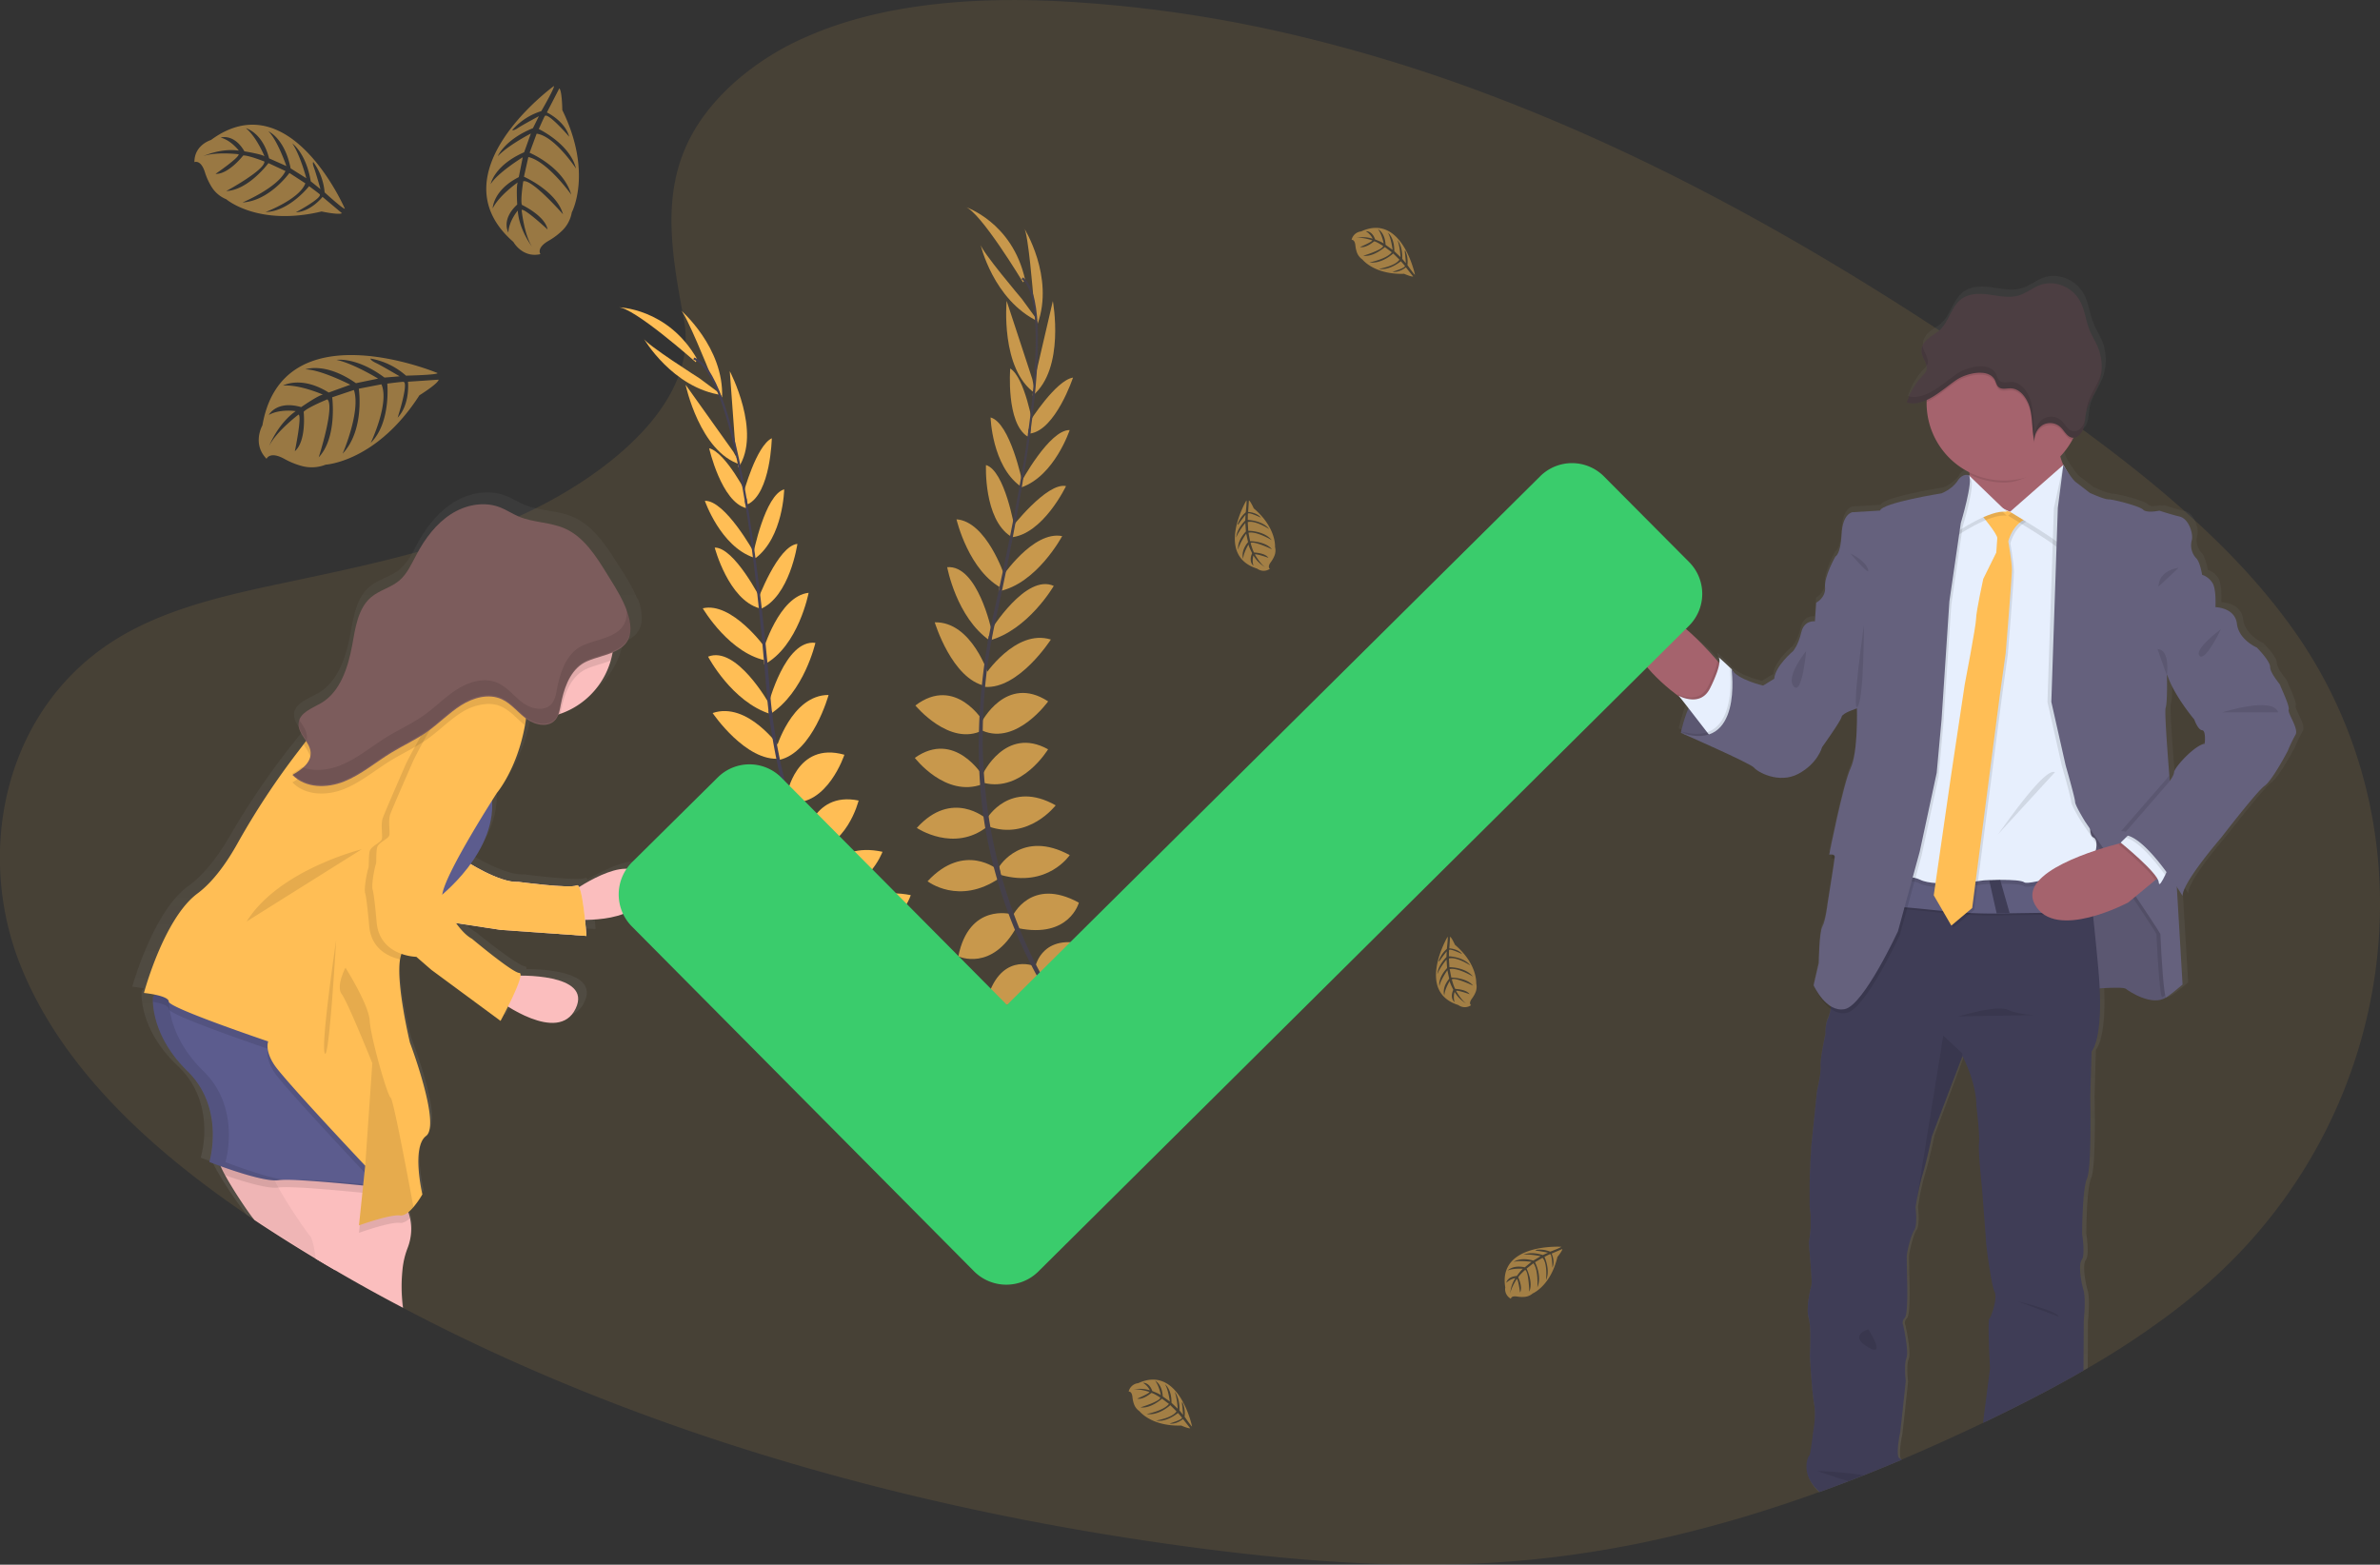 <svg xmlns="http://www.w3.org/2000/svg" xmlns:xlink="http://www.w3.org/1999/xlink" width="1149.12" height="755.51" data-name="Layer 1" viewBox="0 0 1149.12 755.51"><rect x="0" y="0" width="1149.12" height="755.51" fill="#333333" stroke="none"/><defs><linearGradient id="a" x1="974.2" x2="974.2" y1="792.81" y2="205.4" gradientUnits="userSpaceOnUse"><stop offset="0" stop-color="gray" stop-opacity=".25"/><stop offset=".54" stop-color="gray" stop-opacity=".12"/><stop offset="1" stop-color="gray" stop-opacity=".1"/></linearGradient><linearGradient id="b" x1="215.55" x2="215.55" y1="703.96" y2="309.97" xlink:href="#a"/></defs><title>confirmation</title><path fill="#ffbe55" d="M1065.62 619.94q-5.38 4.73-11 9.19c-.63.51-1.28 1-1.92 1.52a386.28 386.28 0 0 1-42 28.37l-2.73 1.59c-.66.4-1.31.77-2 1.14-15.26 8.81-31.09 16.92-47.11 24.6l-.17.09-1.21.57q-19.38 9.29-39.34 17.78l-.32.12q-9 3.79-18 7.38c-2.45 1-4.91 1.93-7.37 2.88-4.63 1.77-9.27 3.51-13.95 5.18l-.58.22-1 .35-1.25.46q-18.31 6.54-37.11 12.08l-.22.06q-13.11 3.82-26.39 7.07l-1.21.3c-13 3.14-26.21 5.84-39.5 8l-3.06.49q-14.58 2.29-29.36 3.74c-55.39 5.35-111.44 1-166.49-6.46-111.16-15.08-220.85-43.35-320.89-87.66q-28.8-12.75-56.48-27.3c-.15-.08-.28-.16-.43-.23q-16.57-8.71-32.69-18.15a625.57 625.57 0 0 1-9.39-5.55q-5.74-3.46-11.43-7c-5-3.12-10-6.32-15-9.59l-2.34-1.56-.9-.61c-1.27-.85-2.52-1.7-3.78-2.56-47-32-88.91-70.78-108.71-119.31-22.88-56-8.24-127 48.43-160.1 19.48-11.4 42.12-17.59 65-22.7l2.34-.52c3.87-.85 7.74-1.67 11.59-2.49 13.49-2.86 27.05-5.7 40.48-8.87 7-1.65 13.93-3.38 20.82-5.25l2.82-.78a337.09 337.09 0 0 0 48.61-17.12h.1c1.69-.75 3.36-1.53 5-2.33 1.06-.5 2.12-1 3.18-1.55 17-8.46 35-20.19 48.85-34.17 1.11-1.12 2.19-2.26 3.24-3.4.81-.89 1.61-1.79 2.38-2.69 9.71-11.32 16.43-23.89 17.71-37.23a48 48 0 0 0-.6-13.43c-1.57-8.39-3.09-16.6-4.21-24.61-2.09-15.05-2.8-29.44.1-43.31 2.95-14.14 9.64-27.75 22.41-40.95q2.89-3 6.23-6a131.28 131.28 0 0 1 34.63-21.88q2.34-1 4.71-2C429.19 1.56 471.34-1.4 510.72.56a636.14 636.14 0 0 1 109.26 15.2c2.85.64 5.7 1.31 8.53 2a757.36 757.36 0 0 1 90 27.83c76.38 28.73 148.47 68.62 215.82 112.64.66.43 1.32.86 2 1.3q4.22 2.75 8.39 5.52 8.07 5.35 16 10.77l3.57 2.43q2.64 1.8 5.25 3.61l5.36 3.71a5.88 5.88 0 0 1 .72.51l4.56 3.16c2.64 1.84 5.26 3.69 7.89 5.55l5.64 4c1.17.84 2.35 1.67 3.52 2.52l6 4.38 1.34 1c.28.2.56.4.83.62l.17.11c16.26 11.93 32.13 24.3 47 37.41l1.92 1.7.2.18c1.62 1.44 3.24 2.9 4.83 4.37 19.42 17.68 36.82 36.68 51.04 57.68 65.32 97 45.93 231.31-44.94 311.18z" opacity=".1"/><path fill="url(#a)" d="M1133.87 412.94c.64-1.74-4.14-11.4-4.14-11.88s-5-5.85-5-8.87-6.53-9.5-6.53-9.5-8.78-3.65-9.74-11.56-10.16-8.08-10.52-8.09c0 0 0-.72.06-1.82 0-2.46-.07-6.85-1.18-9.26a9.4 9.4 0 0 0-5.42-4.61s-1-6.17-2.88-8.07a9.09 9.09 0 0 1-2.22-8.56c.53-1.68.07-4.79-1.25-7.39-1-2.07-2.62-3.84-4.66-4.33h-.17c-4.58-1.11-9.71-2.81-9.71-2.81s-.52.1-1.29.21l-.64-.21a28.59 28.59 0 0 1-3.34.42 4.15 4.15 0 0 1-2.71-.89c-1.6-1.75-14.52-5.07-16.91-5.07s-9.26-3.17-9.26-3.17l-6.85-5.23c-1.92-1.46-5.48-7.4-6-8.28l-.08-.11a27.18 27.18 0 0 1-1.26-3.49c-.07-.22-.12-.44-.19-.68a38.15 38.15 0 0 0 3.81-4.68v-.05c.31-.43.6-.9.89-1.35q.63-1 1.2-2.07c.16-.31.31-.63.47-.93a4 4 0 0 0 1-.17l.43-.16a5.07 5.07 0 0 0 1.1-.69l.32-.29a7.81 7.81 0 0 0 2-3.07c.11-.34.21-.69.29-1 0-.12.06-.25.09-.36s.11-.48.15-.73l.06-.4c0-.25.08-.48.12-.71s0-.28 0-.41c0-.29.08-.6.11-.9.14-1.13.26-2.24.5-3.34a.09.09 0 0 0 0-.05 25.55 25.55 0 0 1 2.36-6.08c1-1.93 2.1-3.83 3-5.82.26-.57.51-1.15.73-1.73s.44-1.28.64-1.93c0-.19.09-.39.14-.59a14.05 14.05 0 0 0 .32-1.43q.08-.31.12-.63c.12-.66.2-1.32.26-2a24.54 24.54 0 0 0-1.64-11.13c-1.19-3-3-5.65-4.19-8.62-1.83-4.51-2.31-9.61-4.55-13.91-3.75-7.2-12.6-10.8-19.87-8.09-3.46 1.28-6.47 3.79-10 4.92-4.7 1.51-9.75.37-14.63-.31s-10.28-.73-14.2 2.45c-4.51 3.67-5.75 10.57-10 14.59a23 23 0 0 1-3.33 2.5c-.86.59-1.73 1.17-2.54 1.84a9.47 9.47 0 0 0-2.95 4 3.38 3.38 0 0 0-.11.34 3.11 3.11 0 0 0-.11.41c0 .15-.05.31-.07.47s0 .22 0 .33a5.77 5.77 0 0 0 0 .72v.12c0 .26.08.53.13.8v.22c0 .08.12.45.2.66a.5.5 0 0 1 0 .13 7.22 7.22 0 0 0 .29.72c0 .11.09.24.14.36a1.38 1.38 0 0 1 .14.3 18.93 18.93 0 0 1 1.48 3.67 4.16 4.16 0 0 1-.15 2.44 3.9 3.9 0 0 1-.64 1.07 13.33 13.33 0 0 1-1.12 1.24 33.13 33.13 0 0 0-7.21 11.53c-.18.49-.35 1-.51 1.49l.21.06.21.05a7 7 0 0 0 1.19.25 7.25 7.25 0 0 0 .8.09 12.39 12.39 0 0 0 3.26-.26 5 5 0 0 0 .53-.12.58.58 0 0 0 .16-.05h.1a17.32 17.32 0 0 0 2.62-.91c.2-.09.41-.17.61-.27v3.72a37.63 37.63 0 0 0 19.16 30.59c.57.33 1.13.64 1.71.93.05.34.1.69.14 1s.08.57.11.86l-.44-.41a2.91 2.91 0 0 0-1.19-.24 3.82 3.82 0 0 0-1.9.49 7 7 0 0 0-2.49 2.43c-2.7 4.13-7.82 6-7.82 6s-29 4.59-30.14 8.39l-13.56.8s-4.79.63-5.26 10.61V327.62c-.07 1.19-.16 2.25-.27 3.2v.14c-.84 6.65-2.74 7.36-2.74 7.36s-5.59 9.82-5.11 14.89a.48.48 0 0 1 0 .12 6.53 6.53 0 0 1-.13 2.05 9 9 0 0 1-4.18 5.39l-.63 9s-5.26-.79-6.7 5.39-4 9-4 9-8.77 7.29-9.25 13.46l-5.43 3.33s-12.59-2.85-15.47-7.92c0 0-.34-.34-.88-.83l-.08-.12a.28.28 0 0 0 0 .06c-1.88-1.78-5.89-5.5-5.27-4.65a3.92 3.92 0 0 1 .26 2.56l-.94-1-2.51-2.8s-3.59-3.36-8.64-7.37q-1.73-1.38-3.65-2.82c-6.46-4.79-14.23-9.65-20-10.38-.12-.24-.6-2.05-1.73-2.05a1.9 1.9 0 0 0-1.24.61 16.64 16.64 0 0 0-.11 24.4l1.31 1.22 4.06 3.8 13.7 12.8c.17.12.33.25.5.36l.81 1 .63.81 1.09 1.39 1.57 2c-.08.21-.17.41-.24.61-.59 1.44-1.1 2.84-1.52 4.12v.14c-.1.32-.2.62-.29.92 0 .1-.07.21-.1.31-.1.3-.18.6-.27.87s-.1.35-.14.52-.07.21-.1.31c-.45 1.59-.73 2.81-.88 3.49l-1.06-.33 1 .45a1.36 1.36 0 0 1 0 .17l-.06.32c.31.15.64.29 1 .43l.23.1 3.92 1.73c.79.35 1.65.72 2.57 1.14s1.63.73 2.52 1.11c10.24 4.56 24.59 11.11 25.61 12.42 1.59 2.07 12.12 8.08 21.7 3s11.63-12.84 11.63-12.84 9.26-12.82 9.58-14.72c.24-1.46 4.52-3.11 6.5-3.8l.19-.06.8-.26v2.42c0 4.46-.06 14.16-1.46 21.21a.13.13 0 0 0 0 .06 23.06 23.06 0 0 1-1.59 5.3c-3.67 7.76-10.52 42.14-10.52 42.14h.16a4.64 4.64 0 0 1 1.2-.06c-.14.64-.23 1.14-.3 1.48s-.1.51-.1.51h.12a4.6 4.6 0 0 1 1.16-.07 2.44 2.44 0 0 1 .39.05c0 .2-.06.44-.1.72v.25c0 .04-.06.31-.08.48-.83 5.72-3.23 20.61-3.23 20.61s-1 8.23-2.56 11.08c-.67 1.21-1.08 4.56-1.34 8 0 .5-.07 1-.11 1.52-.26 4.24-.3 8.21-.3 8.21l-.07.26-2.35 10.66a3.07 3.07 0 0 0 .13.29c.17.32.44.87.83 1.55l.12.26a29.78 29.78 0 0 0 5.54 7.8 14.41 14.41 0 0 0 1.68 1.43c0 .12-.05.25-.07.35s-.06.38-.09.56a16.19 16.19 0 0 1-1.13 4 13.38 13.38 0 0 0-1.15 4.36 20.06 20.06 0 0 0-.1 3.24l-.13.59c-.35 1.63-1.35 6.41-1.89 10.3-.13.89-.25 1.75-.32 2.55a12.39 12.39 0 0 0 0 2.23 18.31 18.31 0 0 1-.2 3.74c0 .36-.08.73-.13 1.1-.54 3.52-1.43 7.21-1.43 7.21l-2.87 27.55v1.63c0 .21 0 .45-.06.72 0 .65-.1 1.42-.17 2.32q0 .48-.06 1c0 .3 0 .62-.06.95v.52c0 .18 0 .52-.05.79s0 .51 0 .76v.71c-.09 1.47-.19 3.06-.26 4.67v1.54c0 .51 0 1-.07 1.54v10.18a29.11 29.11 0 0 0 .24 3.18c.11.78.19 1.6.23 2.44v1.16a5.61 5.61 0 0 1 0 .58v4.48c-.25 3.44-.72 6.23-.79 6.67s0 .09 0 .26v.68c0 .25.06.57.09.92v.5c0 .18 0 .38.06.58s0 .19 0 .3c0 .36.06.73.1 1.12s.09.81.12 1.23l.06.79c0 .38.08.78.11 1.17v.4c0 .27.06.53.08.81l.09 1.23c0 .27.06.55.08.82s0 .28 0 .42l.13 1.62c0 .27 0 .53.05.8 0 .42.06.85.1 1.25s0 .92.07 1.34.05.84.06 1.22a16.89 16.89 0 0 1 0 3.39c-.26 1.14-1.1 4.33-1.58 7.79 0 .31-.09.62-.12.94s0 .37 0 .56l-.06.75c0 .6-.07 1.21-.07 1.8a13.87 13.87 0 0 0 .45 4 18.93 18.93 0 0 1 .5 2.64c0 .14 0 .29.05.44 0 .32.07.65.1 1s.05.68.07 1c0 .7.06 1.42.09 2.15v1.45c.07 4.22-.13 8.35-.19 9.41v.26s1 17.75 2.07 23.44c.14.75.24 1.51.31 2.29 0 .29 0 .58.05.87a44.62 44.62 0 0 1-.68 9.84s-1.12 12.19-1.59 12.19c-.23 0-1.27 1.88-1.43 4.72v.08c-.14 3.17.83 7.53 5.25 11.84l.48.47.58-.22c4.68-1.67 9.32-3.41 13.95-5.18 2.46-.95 4.92-1.9 7.37-2.88q9.08-3.59 18-7.38a1.14 1.14 0 0 1-.57-.72c-.92-2.45.45-10 .73-11.16s2.87-25.83 2.87-25.83-1-7.75.32-11.07-1.6-16.17-1.6-16.17-1-1.58.8-3.48 1.12-18.85 1.12-18.85-.16-8.56-.16-10.78 1.92-10.3 3.66-13 .65-11.1.65-11.1l.1-.64c0-.24.08-.54.14-.89l.15-.85a117.52 117.52 0 0 1 3.1-13.75c2.08-6.65 4.47-18.37 4.47-18.37L973.41 583l.46-1.16.17-.46s6.85 12.68 6.85 24.4c0 0 1.76 14.1 1.29 17.9s1.43 21.7 1.43 21.7 2.06 25.67 2.06 26.77 2.56 20.85 4.16 23.85-1.6 12.2-2.55 13.15.32 24.24.32 24.24-2.41 18.37-2.88 22.17c-.09.69-.23 1.73-.38 3 16-7.68 31.85-15.79 47.11-24.6.66-.37 1.31-.74 2-1.14l.11-22.73s1.12-10.61-.16-14.9-2.55-12.5-.79-14.72.16-12.51.16-12.51 0-21.71 2.39-27.09 1.6-39.44 1.6-39.44l.63-22.34s5.09-4.82 4-29.79v-.85c5.56-.35 11.83-.55 12.78.23 1.52 1.22 10.08 6.76 16.71 5.38a8.13 8.13 0 0 0 3.06-1.27c1.44-.64 8-6.18 8-6.18l-2.54-42.73-.27-4.75c.48.73.9 1.38 1.26 2 1 1.52 1.55 2.45 1.55 2.45 0-6.65 18.83-28.19 18.83-28.19s17.55-22.65 21.37-25.35 11.33-16.95 11.33-16.95a69.08 69.08 0 0 1 3.83-7.92c1.7-2.88-4.07-10.49-3.43-12.23zm-56.15 30.41a9.93 9.93 0 0 1-2.12 4.27c-.08-1-.16-1.93-.24-2.93v-.26c-1.12-13.94-2.32-30.8-1.77-32.45.45-1.32.61-4.82.66-8.18.07-3.83 0-7.48 0-7.48l.18-.25c3.22 10 13.21 21.66 13.21 21.66s1.76 5.07 3.83 5.23 1.27 6.65 1.27 6.65a7.54 7.54 0 0 0-2.72 1 23.83 23.83 0 0 0-2.82 1.91c-4.58 3.48-9.37 9.21-9.48 10.83z" transform="translate(-25.44 -72.24)"/><path fill="#65617d" d="M811.56 353.76s5.82-30.5 24.52-30.66l13.68 28.14-9.2 6.25s-19.76.63-29-3.73z"/><path d="M849.72 351.2l-9.16 6.29s-13.94.44-23.9-2a27.3 27.3 0 0 1-5.1-1.73s0-.17.1-.49a.7.7 0 0 1 0-.12 69.41 69.41 0 0 1 3.54-11.2c.57-1.37 1.23-2.78 1.93-4.19 2.74-5.27 6.59-10.44 11.86-13a16.22 16.22 0 0 1 6.23-1.63H836.05l.31.62 4.62 9.51z" opacity=".1"/><path fill="#65617d" d="M1005.04 477.91s19.65-1.88 21.38-.47 12.89 8.65 19.5 4.09 2.2-20.44 2.2-21.07-.63-23.11-.63-23.11l-11.79-15.88-14.78-27.82-30.18-3 .78 44.18-.15 22.64z"/><path d="M1005.04 477.91s19.65-1.88 21.38-.47 12.89 8.65 19.5 4.09 2.2-20.44 2.2-21.07-.63-23.11-.63-23.11l-11.79-15.88-14.78-27.82-30.18-3 .78 44.18-.15 22.64z" opacity=".1"/><path fill="#a5636d" d="M832.11 322.28s-1.55 19.18-13.55 19.48c0 0-3.38-2-7.94-5.45-10.5-7.85-27.15-22.95-22.55-37 6.6-20.12 38.67 17 38.67 17l2.47 2.76z"/><path d="M832.11 322.28s-1.55 19.18-13.55 19.48c0 0-3.38-2-7.94-5.45l-1-1.31a15.62 15.62 0 0 0 6.55 1.77c3 .06 6.38-1 8.55-5.39a69.41 69.41 0 0 0 3.31-7.61 22.92 22.92 0 0 0 1.2-4.72z" opacity=".1"/><path fill="#e7effd" d="M826.92 357.02l-2.69-3.46-9-11.65-4.67-5.95a15.61 15.61 0 0 0 6.54 1.76c3 .07 6.38-1 8.55-5.39a67.51 67.51 0 0 0 3.31-7.61c1.49-4.24 1.46-6.42.93-7.16s3.34 2.85 5.2 4.62l.07.06.86.82.33.64 4.55 9.11v.38c.42 2.89 1.95 21.23-13.98 23.83z"/><path fill="#3f3d56" d="M918.18 704.76a4.57 4.57 0 0 0-.94-.62h-.08c-1.88-.79-.16-10.54.16-11.8s2.83-25.58 2.83-25.58-.94-7.69.32-11-1.58-16-1.58-16-.94-1.57.79-3.46 1.1-18.71 1.1-18.71-.15-8.48-.15-10.69 1.88-10.21 3.61-12.89.63-11 .63-11l.09-.64c.05-.23.09-.53.14-.88l.15-.84c0-.2.07-.41.11-.64.09-.5.19-1 .3-1.64.06-.36.13-.74.21-1.12.23-1.2.5-2.52.79-3.87.09-.42.19-.85.29-1.27s.24-1 .37-1.52c.08-.31.15-.61.24-.92.23-.92.48-1.81.75-2.66 2-6.61 4.41-18.24 4.41-18.24l14.61-38.38.17-.46.46.89c1.52 3.07 6.29 13.52 6.29 23.31 0 0 1.74 14 1.26 17.76s1.42 21.54 1.42 21.54 2 25.46 2 26.56 2.52 20.76 4.09 23.74-1.57 12.11-2.52 13 .32 24.06.32 24.06-2.36 18.23-2.84 22c-.1.9-.3 2.41-.51 4.26l1.21-.57.17-.09c16-7.68 31.85-15.79 47.11-24.6l.13-24.11s1.1-10.54-.15-14.78-2.52-12.42-.8-14.63.17-12.41.17-12.41 0-21.54 2.35-26.88 1.58-39.15 1.58-39.15l.62-22.16s5.13-4.89 3.92-30.41c-.13-2.72-.33-5.67-.61-8.89-.87-9.63-1.75-18.35-2.55-25.9-.07-.65-.14-1.29-.21-1.91-.08-.84-.18-1.67-.26-2.48-.19-1.71-.37-3.35-.55-4.91-.06-.46-.11-.91-.16-1.36q-.39-3.36-.73-6.2c-.08-.74-.18-1.47-.26-2.16-.13-1-.25-2-.36-2.93 0-.22-.06-.44-.09-.66 0-.4-.09-.78-.14-1.15-.52-4.08-.83-6.31-.83-6.31h-.14l-15.81.14-34.51.33h-1.01l-18 .17h-1.1l-8.64.09h-1.47l-18 .17h-1.09l-7.39 30.46-15.09 34.59s-.23 3.79-.76 7.49v.22c0 .13 0 .25-.06.36s-.06.38-.09.56a19.43 19.43 0 0 1-1.27 4.89 12.22 12.22 0 0 0-1 3.45 20.23 20.23 0 0 0-.23 3.83v.21s-1.2 5.45-1.9 10.09c-.13.89-.25 1.75-.32 2.55a16.13 16.13 0 0 0-.14 2.93 16.43 16.43 0 0 1-.11 3c0 .36-.08.73-.13 1.1-.49 3.68-1.48 7.8-1.48 7.8l-2.84 27.36a.62.62 0 0 1 0 .09v1.14c0 .21 0 .45-.06.72 0 .65-.1 1.42-.17 2.32q0 .48-.06 1c0 .3 0 .62-.06.95v.52c0 .18 0 .52-.05.79s0 .51 0 .76v.71c-.08 1.47-.18 3.06-.25 4.67v1.54c0 .51 0 1-.07 1.54V581.2a27.26 27.26 0 0 0 .24 3.34c.1.74.18 1.5.23 2.28V593.04c-.25 3.44-.72 6.23-.79 6.67s0 .09 0 .26v.68c0 .25.06.57.09.92v.5c0 .18 0 .38.06.58s0 .19 0 .3c0 .36.06.73.1 1.12s.08.81.12 1.23l.06.79c0 .38.08.78.11 1.17v.4c0 .27.06.53.08.81l.09 1.23c0 .27.06.55.08.82v.42l.13 1.62c0 .27 0 .53.05.8 0 .42.06.85.1 1.25s0 .92.07 1.34.05.84.06 1.22a17.78 17.78 0 0 1 0 3.28 76.62 76.62 0 0 0-1.56 7.9c0 .31-.09.62-.12.94s0 .37 0 .56l-.06.75c0 .6-.07 1.21-.07 1.8a13.78 13.78 0 0 0 .45 3.77 21.18 21.18 0 0 1 .55 3.32c.08.64.13 1.32.17 2s.06 1.42.09 2.15v1.45c.06 4.75-.2 9.29-.2 9.29a1.09 1.09 0 0 0 0 .12v.08c.1 2 1 17.77 2 23.07a24 24 0 0 1 .35 2.84c0 .29 0 .58.05.87a45.81 45.81 0 0 1-.71 9.19s-1.47 12.21-1.94 12.21c-.24 0-1.44 2.22-1.41 5.47v.08c0 3.06 1.18 7 5.19 11l1.12 1.12c4.68-1.67 9.32-3.41 13.95-5.18 2.46-.95 4.92-1.9 7.37-2.88q9.08-3.59 18-7.38z"/><path fill="#a5636d" d="M1000.64 232.35l-23.27 24.85s-29.86-12-26.72-16c1.22-1.58 1-6.57.32-12.08-1.1-8.71-3.46-18.74-3.46-18.74s52.19-8.49 47.78.32c-1.6 3.21-1.33 7-.33 10.44a39.58 39.58 0 0 0 5.68 11.21z"/><path d="M995.29 210.66c-1.6 3.21-2.37 3.52-1.37 7-6.82 7.32-15.5 15.33-26.29 15.33a37.24 37.24 0 0 1-16.66-3.9c-1.1-8.71-3.46-18.74-3.46-18.74s52.19-8.5 47.78.31z" opacity=".1"/><path fill="#a5636d" d="M1005.05 194.62a37.42 37.42 0 1 1-74.84 0v-.54a37.42 37.42 0 0 1 74.83.54z"/><path d="M1010.46 441.46c-5 0-21.46.18-39.9.47h-.23l-6.09.1h-.19c-21.87.35-43.42-3.92-52.07-3.11-18.4 1.73 6.6-17 6.6-17a154 154 0 0 0 41.9 4.24l5.29-.28c16.71-.94 33.51-2.51 42.29-5.15.61 4.88 1.5 11.95 2.4 20.73z" opacity=".1"/><path fill="#5f5d7e" d="M1010.46 440.52c-5 0-21.46.17-39.9.47h-.23l-6.09.1h-.19c-21.87.35-43.42-3.92-52.07-3.11-18.4 1.72 6.6-17 6.6-17a153.75 153.75 0 0 0 41.9 4.23l5.29-.27c16.71-.94 33.51-2.52 42.29-5.15.61 4.88 1.5 11.97 2.4 20.73z"/><path d="M957.56 242.76l-28.93 13.52-22.31 172.58s13.2-6 20.75-2.2 30.81.32 30.81.32 17-1 19.49.94 32.08-7.86 32.08-7.86 5.34-11.95 1.25-13.83 1.26-20.47 1.26-20.47l-2.51-124.51-5-16-13.52-8.17-13.83 11-6.6.95z" opacity=".1"/><path fill="#e7effd" d="M957.56 240.84l-28.92 13.52-22.32 172.62s13.2-6 20.75-2.2 30.81.31 30.81.31 17-.94 19.49.94 32.08-7.86 32.08-7.86 5.34-11.94 1.25-13.83 1.26-20.44 1.26-20.44l-2.51-124.51-5-16-13.52-8.18-13.83 11-6.6.94z"/><path d="M957.09 248.86s8.34 9.9 8.18 11.95-.47 6.91-.47 6.91l-6.24 12.74s-3.46 15.88-3.46 19.18-5.5 31.91-5.5 31.91l-6.6 44-8.34 57.7 8.49 14.62 10.06-8.49 13.35-102.8 2.83-20.28s3-36.47 3-40.24-1.73-13.68-1.73-13.68 2.05-9.43 10.54-11.63-.63-.48-.63-.48l-4.87-3.93-4.25 1.73s-11.84-3.61-14.36.79z" opacity=".1"/><path fill="#ffbe55" d="M956.15 247.92s8.33 9.9 8.18 11.94-.48 6.92-.48 6.92l-6.29 12.74s-3.46 15.87-3.46 19.17-5.5 31.92-5.5 31.92l-6.61 44-8.33 57.69 8.49 14.62 10.06-8.49 13.35-102.79 2.83-20.28s3-36.47 3-40.25-1.73-13.67-1.73-13.67 2-9.44 10.53-11.64-.62-.47-.62-.47l-4.88-3.93-4.24 1.73s-11.78-3.62-14.3.79z"/><path d="M950.65 231.41s-1.26.94-1.57 7.23-4.72 20.44-4.72 20.44 16.35-11.32 24.53-10.06z" opacity=".1"/><path fill="#e7effd" d="M950.65 229.52s-1.26.95-1.57 7.23-4.72 20.44-4.72 20.44 16.35-11.32 24.53-10.06z"/><path d="M995.3 226.38l-25.74 22.64s21.7 12.89 24.53 16 5.66-30.81 5.66-30.81z" opacity=".1"/><path fill="#e7effd" d="M996.24 224.49l-25.78 22.64s21.69 12.89 24.52 16 5.66-30.82 5.66-30.82z"/><path d="M951.56 231.41s-2.83-1.42-5.5 2.67-7.7 6-7.7 6-28.62 4.56-29.72 8.33l-13.36.78s-4.72.57-5.16 10.57-3 10.84-3 10.84-5.51 9.75-5 14.78-4.25 7.55-4.25 7.55l19.69 51.04s.63 21.07-3 28.77-10.38 41.82-10.38 41.82 2.83-.63 2.67 1.26-3.46 22.48-3.46 22.48-.94 8.17-2.51 11-1.73 17.61-1.73 17.61l-2.59 10.69s6 13.36 15.1 11.47 25.62-37.57 25.62-37.57l10.53-38.51 8.18-38.05 2.36-25.78 3.77-57.07 5.5-37.73s6.17-20.28 3.94-22.95z" opacity=".1"/><path fill="#65617d" d="M950.65 229.52s-2.83-1.41-5.5 2.68-7.71 6-7.71 6-28.61 4.56-29.71 8.33l-13.36.79s-4.72.63-5.19 10.53-3 10.85-3 10.85-5.5 9.75-5 14.78-4.24 7.54-4.24 7.54l19.62 51.06s.63 21.07-3 28.77-10.37 41.82-10.37 41.82 2.83-.63 2.67 1.26-3.46 22.48-3.46 22.48-.94 8.17-2.51 11-1.73 17.61-1.73 17.61l-2.5 10.74s6 13.36 15.09 11.48 25.63-37.58 25.63-37.58l10.53-38.51 8.18-38 2.35-25.78 3.78-57.06 5.5-37.73s6.13-20.38 3.93-23.06z"/><path d="M849.72 351.2l-9.16 6.29s-13.94.44-23.9-2l-5.08-2.25-1-.45 1.05.33c5.26 1.56 9.37 1.53 12.58.45 12.91-4.34 11.48-25.65 11-30.47 0-.48-.08-.79-.1-.91a.28.28 0 0 1 0-.06l.08.12a5.72 5.72 0 0 0 .59.83 6.65 6.65 0 0 0 .58.61l4.55 9.11v.38z" opacity=".1"/><path fill="#65617d" d="M881.32 289.76l-4.4 1.26-.63 9s-5.19-.78-6.6 5.35-3.93 9-3.93 9-8.65 7.23-9.12 13.36l-5.35 3.3s-12.42-2.83-15.25-7.86c0 0 5.66 40.56-24.52 30.66 0 0 33.8 14.78 35.37 16.82s11.95 8 21.38 3 11.48-12.89 11.48-12.89 9.12-12.73 9.43-14.62 7.39-4.09 7.39-4.09l13.52-32.69z"/><path d="M991.68 245.24l4.56-20.75s2 6.76 4.09 8.33 6.76 5.19 6.76 5.19 6.76 3.15 9.11 3.15 15.1 3.3 16.67 5 7.86.47 7.86.47 5.19 1.73 9.75 2.83 6.76 8.65 5.81 11.63a9.09 9.09 0 0 0 2.2 8.49c1.89 1.89 2.83 8 2.83 8a9.22 9.22 0 0 1 5.35 4.56c1.57 3.46 1.1 11 1.1 11l-23.42 33s.31 12.73-.63 15.56 3.3 50.94 3.3 50.94l4.87 82.69s-6.44 5.5-7.86 6.13-2.83-29.24-2.83-30.34-36.31-54.4-36.31-54.4-4.88-7.86-4.88-9.59-4.56-17.6-4.56-17.6l-6.89-30.59z" opacity=".1"/><path fill="#65617d" d="M1069.72 291.39c0 1.08-.06 1.8-.06 1.8l-23.41 33s.32 12.74-.62 15.57c-.55 1.64.65 18.56 1.76 32.45.79 10 1.54 18.48 1.54 18.48l2.06 35.08 2.8 47.62s-6.44 5.5-7.85 6.13-2.83-29.24-2.83-30.35-36.34-54.41-36.34-54.41-4.87-7.87-4.87-9.6-4.56-17.61-4.56-17.61l-6.91-30.65 3.14-93.7 2.67-20.75s3.93 6.77 6 8.33 6.75 5.19 6.75 5.19 6.76 3.15 9.12 3.15 15.09 3.3 16.67 5 7.86.47 7.86.47 5.18 1.73 9.74 2.83 6.76 8.65 5.82 11.63a9.06 9.06 0 0 0 2.2 8.49c1.88 1.88 2.83 8 2.83 8a9.25 9.25 0 0 1 5.35 4.56c1.07 2.48 1.17 6.84 1.14 9.29z"/><path d="M899.83 712.29c-2.45 1-4.91 1.93-7.37 2.88-7.71-2.25-14.91-4.9-14.91-4.9a204.74 204.74 0 0122.28 2.02zM974.23 628.36s18.71 4.4 19.81 7.39zM902.07 641.88s-9.75 2.83-.31 8.49.31-8.49.31-8.49zM945.3 490.76c1.1 0 18.24-5.66 24.21-3.14s13.37 2.51 13.37 2.51zM947.56 508.76l-.17 1.56-14.66 38.34s-2.36 11.63-4.41 18.23a119.52 119.52 0 00-3.06 13.65l13-80.46z" opacity=".1"/><path fill="#3f3d56" d="M970.33 440.99l-6.09.1h-.19l-3.57-15.85c1.75-.08 3.52-.17 5.29-.28z"/><path fill="#a5636d" d="M1044.5 421.76l-3.91 3.23-13.03 10.77s-35.37 18.87-45.11.94c-8.59-15.79 31.51-27.06 41.17-29.52 1.31-.33 2.06-.5 2.06-.5z"/><path d="M893.43 267.25s6.91 3.15 8.48 7.55-8.48-7.55-8.48-7.55zM872.04 314.42s-10.06 12.26-6 17 6-17 6-17zM1051.89 274.17s-9.43.94-9.75 9.12zM964.48 403.08c1-.94 22.64-33 27.67-30.18zM1005.05 194.62a37.29 37.29 0 01-4.43 17.66h-.28c-2.37-.5-3.6-3.26-5.41-5a7.37 7.37 0 00-8.49-1.19 8.61 8.61 0 00-4.17 8.07c-1.2-5-.82-10.39-2-15.43s-4.69-10.15-9.51-10.24c-2.08 0-4.5.77-6-.79-.91-.94-1.09-2.42-1.77-3.56-3.45-5.57-13.93-2.75-18.21.11s-9.25 7.42-14.57 9.87a37.42 37.42 0 0174.83.54z" opacity=".1"/><path fill="#4c3e42" d="M963 183.16c.68 1.14.86 2.62 1.77 3.56 1.5 1.55 3.92.75 6 .79 4.82.08 8.34 5.19 9.51 10.23s.79 10.4 2 15.43a8.61 8.61 0 0 1 4.17-8.06 7.35 7.35 0 0 1 8.48 1.19c1.81 1.72 3 4.48 5.42 5s4.66-1.78 5.52-4.28.79-5.24 1.35-7.83c1.07-4.91 4.27-8.93 6-13.59a24.6 24.6 0 0 0-.16-17.56c-1.18-3-2.93-5.61-4.13-8.56-1.8-4.48-2.28-9.53-4.48-13.8-3.7-7.15-12.42-10.72-19.58-8-3.42 1.29-6.39 3.78-9.86 4.89-4.64 1.49-9.61.37-14.42-.3s-10.13-.73-14 2.43c-4.45 3.64-5.67 10.48-9.85 14.48-1.76 1.68-3.94 2.75-5.79 4.3s-3.45 3.86-3.24 6.38c.28 3.26 3.47 6.22 2.29 9.23a7.29 7.29 0 0 1-1.75 2.3 33 33 0 0 0-7.61 12.95c8.42 2.63 17.52-6.65 24.11-11 4.33-2.93 14.81-5.76 18.25-.18z"/><path d="M1044.5 421.76l-3.91 3.23c-3.45-5.75-17.62-17.23-17.62-17.23l.61-.59c1.31-.33 2.06-.5 2.06-.5z" opacity=".1"/><path fill="#e7effd" d="M1048.28 415.97s-1.41 3.5-2.86 6.53-3 5.77-3.12 3.54c-.16-4.41-18.39-19.19-18.39-19.19l2.47-2.4 2.87-2.79z"/><path d="M1048.91 392.7l2.06 35.08c-4.88-7.59-18.29-27.06-26.91-26.43l20.91-24a26.9 26.9 0 0 0 2.4-3.08c.79 9.98 1.54 18.43 1.54 18.43z" opacity=".1"/><path d="M1048.28 415.97s-1.41 3.5-2.86 6.53c-5.48-7.52-13-16.39-19-18.05l2.87-2.79z" opacity=".1"/><path fill="#65617d" d="M1064 288.76l5.66 4.4s9.43.16 10.37 8 9.59 11.48 9.59 11.48 6.45 6.44 6.45 9.43 4.87 8.33 4.87 8.8 4.72 10.06 4.09 11.79 5 9.28 3.3 12.11a69.39 69.39 0 0 0-3.77 7.86s-7.39 14.15-11.17 16.82-21.06 25.15-21.06 25.15-18.55 21.38-18.55 28c0 0-18.08-30.19-28.77-29.4l20.91-24.05s3.61-3.93 3.77-6.29 10.06-13.21 14.78-13.68c0 0 .78-6.45-1.26-6.6s-3.77-5.19-3.77-5.19-13.84-16.35-14-26.73 18.56-31.9 18.56-31.9z"/><path d="M1072.33 303.76s-13.21 9.74-10.38 12.89 10.38-12.89 10.38-12.89zM1072.96 343.97s24.52-7.86 27 0zM899.95 301.84s0 35.84-3.07 39.38 3.07-39.38 3.07-39.38zM1041.67 313.39l4.56 12.81s1.81-12.57-4.56-12.81z" opacity=".1"/><g opacity=".1"><path d="M930.56 175.98c1.15-2.95-1.86-5.84-2.26-9a6 6 0 00-.5 2.84c.2 2.39 2 4.61 2.43 6.82a4 4 0 00.33-.66zM982.69 209.84c-1.13-5-.8-10.21-1.94-15.16s-4.69-10.16-9.51-10.24c-2.08 0-4.5.76-6-.79-.91-.94-1.09-2.42-1.77-3.56-3.44-5.57-13.92-2.75-18.21.11-6.43 4.27-15.26 13.21-23.51 11.19-.39.95-.76 1.91-1.07 2.9 8.42 2.63 17.52-6.65 24.11-11 4.29-2.85 14.76-5.68 18.21-.1.68 1.14.86 2.62 1.77 3.56 1.5 1.55 3.92.75 6 .79 4.82.08 8.34 5.19 9.51 10.23s.79 10.4 2 15.43a8.54 8.54 0 01.41-3.36zM1006.33 203.94c-.86 2.5-3.1 4.79-5.52 4.28s-3.6-3.26-5.41-5a7.38 7.38 0 00-8.49-1.18 8.55 8.55 0 00-4.17 7.61 8.21 8.21 0 013.7-4.55 7.35 7.35 0 018.48 1.19c1.81 1.72 3 4.48 5.42 5s4.66-1.78 5.52-4.28a22 22 0 00.86-4.52 14.06 14.06 0 01-.39 1.45zM1013.72 182.53c-1.77 4.66-5 8.68-6 13.58-.22 1-.34 2-.46 3 1.07-4.88 4.26-8.89 6-13.54a23.72 23.72 0 001.45-6.52 22.78 22.78 0 01-.99 3.48z"/></g><circle cx="786.53" cy="295.97" r=".39" fill="#e6e8ec"/><path fill="#ffbe55" d="M472.26 515.39s11-7.89 22.43-3c0 0-3.2 6.78-17.4 6.69zM470.89 515.85s-2.94 13.23 6 21.81c0 0 5-5.6-.67-18.63zM456.31 503.81s.41-11.17 25.7-8.44c0 0 .4 7.19-8.3 10.93s-12.85 1.03-17.4-2.49zM454.76 503.76s-10.5 3.82-.12 27.05c0 0 7-1.84 7.84-11.27s-2.98-12.5-7.72-15.78zM439.92 488.54s-2.14-18.27 23.64-17.38c0 0 2.46 16.52-18.93 21.61zM422.14 468.5s2.73-20.91 28.66-15.7c0 0 .78 18-24.28 20.49zM408.91 447.58s5.12-20.5 30.81-15.37c0 0-5.36 18.42-29 19zM396.32 427.14s5-21.22 29.77-15.85c0 0-7.44 20.26-28 19.37zM387.95 407.59s3.45-25.83 26.61-21.05c0 0-5.76 23.62-24.76 24.72zM379.91 383.88s4.33-26.09 27.78-19.45c0 0-8.15 24.81-26 23zM374.64 361.76s7.46-26.21 25.42-26.2c0 0-7.6 27.67-23.72 31.33zM371.01 340.07s8-31.51 22.68-29.67c0 0-5.45 24.06-22 34.5zM368.42 314.12s7.62-26.3 22-27.88c0 0-4.89 25.77-21.41 34.61zM365.75 289.97s9.75-26.4 19.25-27.35c0 0-3.69 25.77-18.14 31.58zM363.69 267.47s5.53-28.49 14.94-31.19c0 0-.41 23.14-13.9 33.26zM358.98 238.1s6.09-22.77 13.66-26.49c0 0-.51 26.58-11.66 31.92zM355.27 218.83l-2.92-39.63s15.51 29.4 4.21 46.56zM342.64 179.82s-11.46-28.57-14-30.09c0 0 21 18 20 42.27zM439.21 488.43s-18.32-1.68-16.79 24.06c0 0 16.58 2 21.14-19.46zM421.25 467.84s-21.07.74-18.34 27c0 0 17.8 2.48 22.69-22.22zM408.77 449.3s-19.47-8.24-30.82 15.37c0 0 17.95 6.8 32.65-11.7zM395.9 427.35s-19.95-8.79-30.58 14.26c0 0 20.67 6.24 32.33-10.74zM388.22 408.14s-19.53-17.28-33.87 1.5c0 0 19.82 14.07 34.89 2.47z"/><path fill="#ffbe55" d="M380.96 383.23s-19.67-17.69-33.85 2.14c0 0 21.86 14.29 34.67 1.69zM376.56 360.93s-15.49-22.42-32.48-16.64c0 0 16.08 23.76 32.52 22zM371.43 339.91s-15.83-28.4-29.55-22.84c0 0 11.46 21.85 30.12 27.69zM369.37 312.6s-16-22.21-30.06-18.88c0 0 13.24 22.63 31.78 25.42zM367.33 289.4s-12.7-25.12-22.25-25c0 0 6.61 25.18 21.62 29.31zM364.14 266.89s-14-25.4-23.82-25.07c0 0 7.52 21.89 23.47 27.37zM361.13 239.6s-10.57-21.06-18.73-23.17c0 0 5.87 25.93 17.88 28.9z"/><path fill="#ffbe55" d="M354.08 218.12l-23.06-32.36s6.84 32.52 26.48 38.55zM337.75 182.68s-26-16.51-27-19.29c0 0 13.86 24 37.9 27.39zM335.93 174.88s-30.14-26.83-37.56-26.52c0 0 24 .18 38.2 25z"/><path fill="#444053" d="M361.01 243.76l-1.06.18c-7.1-42.55-16-67.52-25.15-70.3l.31-1c9.67 2.92 18.62 27.53 25.9 71.12z"/><path fill="#444053" d="M372.95 345.7l-1.59.2c-.49-4-.9-8.06-1.24-12.12-2.88-35.34-6.49-67.75-10.53-92l.88-1.18c4 24.29 8.37 57.66 11.26 93 .32 4.09.74 8.16 1.22 12.1z"/><path fill="#444053" d="M502.9 534.61c-.29-.12-28.94-11.61-59.33-40.5a232.38 232.38 0 0 1-44.45-58.12c-14.57-27-24.11-60.52-28.13-93.28l1.7.72c9 73.52 44.54 122.66 72.29 149.06 30.09 28.63 58.42 40 58.7 40.13z"/><g opacity=".7"><path fill="#ffbe55" d="M522.81 501.99s12.86-4.25 22.3 3.79c0 0-5.07 5.53-18.6 1.21zM521.36 502.01s-6.74 11.76-.74 22.62c0 0 6.43-3.87 4.9-18zM511.02 486.19s3.72-10.55 27-.41c0 0-1.76 7-11.18 8s-12.52-2.88-15.82-7.59zM509.56 485.76s-11.17.53-8.16 25.79c0 0 7.18.32 10.83-8.42s.88-12.91-2.67-17.37zM499.91 466.76s3.4-18.08 27.74-9.56c0 0-2.57 16.5-24.5 15zM488.9 442.31s8.83-19.15 32-6.46c0 0-4.59 17.37-29.27 12.33zM482.49 418.4s11-18.05 34-5.51c0 0-10.6 16-33.34 9.56zM476.56 395.14s11.06-18.78 33.15-6.28c0 0-13.13 17.13-32.52 10.16zM474.39 373.98s11-23.65 31.64-12.18c0 0-12.53 20.83-31 16.23zM473.76 348.96s11.9-23.62 32.31-10.3c0 0-15.17 21.26-31.68 14.17zM475.32 326.25s14.92-22.8 32.06-17.45c0 0-15.49 24.16-32 22.86zM478.3 304.48s17-27.71 30.48-21.57c0 0-12.37 21.34-31.25 26.39zM483.56 278.93s15.1-22.83 29.28-20.07c0 0-12.33 23.15-30.74 26.68zM488.18 255.09s17.17-22.31 26.52-20.39c0 0-11.19 23.5-26.71 24.76zM492.91 232.99s13.75-25.55 23.55-25.33c0 0-7.28 22-23.18 27.62zM497.16 203.55s12.58-19.92 20.92-21.23c0 0-8.4 25.23-20.63 27zM499.34 184.04l9-38.69s6.07 32.67-9.8 45.73zM498.89 143.05s-2.44-30.69-4.43-32.9c0 0 14.73 23.46 6.5 46.3zM499.27 466.42s-17-7.07-23.18 18c0 0 15.21 6.89 26-12.29zM488.25 441.41s-20.33-5.56-25.55 20.36c0 0 16.25 7.67 28.28-14.46zM481.85 420s-16.13-13.66-34 5.51c0 0 15.11 11.83 34.65-1.46zM476.09 395.22s-16.42-14.33-33.43 4.54c0 0 17.87 12.1 34.06-.65zM474.48 374.59s-13.51-22.31-32.78-8.65c0 0 14.73 19.34 32.57 12.74z"/><path fill="#ffbe55" d="M474.96 348.64s-13.52-22.73-33-8c0 0 16.62 20.15 32.6 11.93zM477.38 326.04s-8.11-26-26.06-25.55c0 0 8.29 27.48 24.5 30.73zM478.75 304.45s-6.67-31.82-21.42-30.59c0 0 4.44 24.27 20.52 35.39zM484.91 277.76s-8.67-26-23.09-27c0 0 5.92 25.56 22.78 33.73zM489.86 255.01s-4.65-27.76-13.81-30.47c0 0-1.18 26 11.93 34.42zM493.56 232.57s-5.83-28.42-15.28-31c0 0 .66 23.13 14.27 33.11zM498.76 205.63s-3.83-23.25-11-27.71c0 0-2.11 26.51 8.47 32.92z"/><path fill="#ffbe55" d="M498.42 183.02l-12.39-37.75s-3.15 33.09 13.81 44.69zM493.37 144.33s-19.91-23.5-20-26.46c0 0 6.09 27 28 37.42zM493.95 136.34s-20.79-34.59-28-36.5c0 0 22.88 7.32 29 35.24z"/><path fill="#444053" d="M497.4 209.56l-1.06-.15c5.88-42.73 4.78-69.23-3.1-74.6l.61-.88c8.35 5.69 9.58 31.83 3.55 75.63z"/><path fill="#444053" d="M478.48 310.44l-1.58-.29c.72-3.95 1.53-8 2.43-11.94 7.76-34.59 14-66.61 17.31-91l1.19-.86c-3.36 24.39-9.16 57.54-16.94 92.17-.88 4-1.7 7.99-2.41 11.92z"/><path fill="#444053" d="M546.34 529.45c-.24-.19-24.18-19.7-44.59-56.31a232.08 232.08 0 0 1-25.19-68.72c-5.88-30.12-5-65 .89-97.42l1.41 1.19c-13.25 72.88 6 130.36 24.67 163.82 20.21 36.28 43.87 55.58 44.11 55.77z"/></g><path fill="url(#b)" d="M332.8 509.57a38 38 0 0 1-7.29 2.18 73.27 73.27 0 0 1-13.23 1.25c.13 1.17.23 2.26.33 3.25.24 2.72.38 4.59.38 4.59l-4.69-.32-38.68-2.64-22.62-3.35a42.2 42.2 0 0 0 3.55 4.17 18.71 18.71 0 0 0 4.52 3.51s20.41 16.53 23.94 16.68c.5 0 .66.5.58 1.29 8.59 0 35.3 1.25 27.89 16.12a11.85 11.85 0 0 1-6.07 5.91c-8.57 3.63-21.5-2.9-28.16-6.91-.65 1.27-1.27 2.45-1.82 3.46-1.13 2.13-1.92 3.54-1.92 3.54l-.67-.48-34.32-24.44L227 531a26.24 26.24 0 0 1-6.51-1.13l-1-.32a1.92 1.92 0 0 0-.11.27 14 14 0 0 0-.61 2.4v.36a28.11 28.11 0 0 0-.28 2.81c0 .64-.05 1.32-.05 2-.06 13.62 5.4 35.51 5.4 35.51s14.15 36.09 9.13 44.42a3.75 3.75 0 0 1-1 1.08c-1.77 1.28-2.83 3.56-3.38 6.27C226.72 633.51 230 647 230 647s-.3.5-.81 1.28a38.67 38.67 0 0 1-3.72 5c-.21.24-.43.49-.66.72a17.41 17.41 0 0 1-2 1.8c.13.39.27.79.41 1.22s.32 1.1.46 1.7a24.38 24.38 0 0 1-1.25 14.71 40.53 40.53 0 0 0-2.52 10.57 80.86 80.86 0 0 0 .51 19.9c-.15-.08-.28-.16-.43-.23q-16.59-8.67-32.71-18.11a625.57 625.57 0 0 1-9.39-5.55q-5.74-3.46-11.43-7c-5-3.12-10-6.32-15-9.59l-2.34-1.56-.9-.61c-1.27-.85-2.52-1.7-3.78-2.56a192.07 192.07 0 0 1-14.14-21c-.71-1.27-1.35-2.48-1.88-3.59v-.06l-.34-.73-1.41-.5c-2.65-.93-4.33-1.58-4.33-1.58a49.06 49.06 0 0 0 1.74-13.7c-.08-9-2.57-21-12.83-30.62C96.09 572.58 94 558.43 93.78 553v-1a12.53 12.53 0 0 1 .06-1.37l1.16-1.11c-2.94-.59-5.7-.86-5.7-.86s10.06-36.4 27-48.55c8.4-6 15.39-16 20.33-24.58a372.54 372.54 0 0 1 30.28-44.39l3.05-3.85.89-1.13.19-.23.24-.32q-.62-.94-1.26-1.86l-.28-.41c-1.33-2-2.47-4-2.29-6.39v-.07-.51a7.68 7.68 0 0 1 .22-1.18 1.13 1.13 0 0 0 .12.18c1.43-4.16 6.94-6 11-8.3 9.57-5.38 13.65-17.15 15.7-28.1 1.59-8.52 2.91-18.07 9.51-23.54 4.26-3.52 10-4.68 14.31-8.17a26.82 26.82 0 0 0 6.08-7.81c1-1.7 1.86-3.46 2.79-5.16 4.26-7.7 9.86-14.86 17.27-19.47s16.81-6.4 24.93-3.3c3.13 1.19 6 3 9 4.33a35.06 35.06 0 0 0 5.72 1.78c6.11 1.43 12.54 1.8 18.28 4.35 9.33 4.14 15.4 13.3 20.94 22 2.87 4.5 7.38 11.08 9.94 17.7v-.69a25.39 25.39 0 0 1 2 9.2 14 14 0 0 1-.43 4c-.92 3.4-3.27 5.55-6.22 7.13l-.47.23a20 20 0 0 1-1.94.87c-.1.55-.21 1.11-.33 1.65-.05.23-.11.47-.17.7-.13.56-.28 1.11-.44 1.66a38.48 38.48 0 0 1-12 18.34 40.33 40.33 0 0 1-13.42 7.6c-.35.12-.72.21-1.07.32a8.62 8.62 0 0 1-1.26 2.33 6.73 6.73 0 0 1-1.36 1.31 8.25 8.25 0 0 1-1 .58 1.34 1.34 0 0 1-.27.13c-3.6 1.62-8.53.35-12-2.07-.18-.12-.35-.26-.52-.39 0 .57-.09 1.17-.19 1.79s-.17 1-.28 1.52-.15.77-.22 1.14-.12.62-.18.91l-.12.51a78.56 78.56 0 0 1-11.14 27.1 38.64 38.64 0 0 1-2.53 3.41l-2.48 3.78v.51c.47 8.7-2.39 16.81-6.43 23.79a69.36 69.36 0 0 1-4.45 6.69l.56.33c5.6 3.19 16.64 8.86 23.62 8.38 0 0 26.4 3.41 29.46 1.7.42-.24.83.09 1.21.8 4.27-2.6 14.09-8.11 21.84-8.84 5.42-.52 9.83 1.29 10.65 8s-3.22 11.04-8.88 13.47z" transform="translate(-25.44 -72.24)"/><path fill="#fbbebe" d="M162.85 574.84a21.92 21.92 0 0 1 1.44 19.23c-2.43 6.09-2.7 13.68-2.45 19.25a625.57 625.57 0 0 1-9.39-5.55q-5.74-3.46-11.43-7c-5-3.12-10-6.32-15-9.59l-2.34-1.56-.9-.61a1.88 1.88 0 0 0-.29-.4c-1.34-1.42-9.15-12.62-13.79-21.12-.84-1.56-1.57-3-2.15-4.32v-.07c-1-2.22-1.47-4-1.17-4.81a9.86 9.86 0 0 1 4.85-6c5.76-3 15-.23 24.14 4.18a166.93 166.93 0 0 1 22.54 13.73l.81.59.08.06c3 2.13 4.74 3.54 4.74 3.54s.13.16.31.45z"/><path d="M161.33 573.51a21.92 21.92 0 0 1 1.44 19.25c-2.43 6.09-2.7 13.68-2.45 19.26q-4.72-2.75-9.39-5.56-5.75-3.46-11.43-7c-5-3.13-10-6.33-14.95-9.6l-2.34-1.56-.9-.61a2.17 2.17 0 0 0-.29-.4c-1.34-1.41-9.15-12.61-13.79-21.12-.84-1.56-1.57-3-2.15-4.32v-.06c-1-2.23-1.47-4-1.17-4.82a9.89 9.89 0 0 1 4.85-6c5.76-3 15-.23 24.14 4.18a166.93 166.93 0 0 1 22.54 13.73l.81.59.08.06c3 2.13 4.74 3.54 4.74 3.54s.08.15.26.44z" opacity=".05"/><path fill="#fbbebe" d="M198.15 597.76a24.42 24.42 0 0 1-1.41 5 39.54 39.54 0 0 0-2.27 9 79.52 79.52 0 0 0 .08 19.67q-16.59-8.67-32.71-18.11a625.57 625.57 0 0 1-9.39-5.55c-.7-5.32-1.7-10-2.83-11.15-1.48-1.56-9.93-13.64-15.18-23.17-.68-1.2-1.27-2.36-1.82-3.46v-.05c-.21-.44-.41-.86-.6-1.28-1.35-2.9-2.07-5.16-1.71-6.25a11.54 11.54 0 0 1 4.12-5.94c8.87-6.48 27.31 2.29 41.47 11l.35.21c2.68 1.67 5.22 3.32 7.5 4.86l1.33.9c5.86 4 9.75 7.11 9.75 7.11a21.29 21.29 0 0 1 2.31 4.78 25.34 25.34 0 0 1 .83 2.9 24.17 24.17 0 0 1 .18 9.53z"/><path d="M108.75 567.49c7.27 2.54 18 5.91 23.84 6a11.29 11.29 0 0 0 1.81-.09c4.11-.56 16.78.34 28.41 1.39 4.66.41 9.15.84 12.86 1.22l9.32 1v-3.6c-2.59-1.78-5.6-3.76-8.82-5.76-14.21-8.78-32.88-17.75-41.82-11.22-12.59-6.08-25.37-9-29 1.82-.42 1.41 1.11 4.99 3.4 9.24z" opacity=".1"/><path fill="#5c5c8e" d="M73.82 483.68c.2 5.39 2.22 19.38 16.69 33.51 18.46 18 10.59 43.88 10.59 43.88s22 8.64 31.49 8.87a11.29 11.29 0 0 0 1.81-.09c5.69-.79 28.31 1.3 41.31 2.61l9.32 1v-76.52L83.09 472.18l-9.23 9.2a18 18 0 0 0-.04 2.3z"/><g opacity=".1"><path d="M183.36 572.51l1.67.17v.82l-9.32-1c-9.33-.94-23.59-2.28-33-2.67 6.51-.58 28.06 1.41 40.65 2.68zM73.86 481.43l9.23-9.2 6.16 1.49-7.69 7.71a18 18 0 000 2.3c.2 5.39 2.22 19.37 16.69 33.51 18.46 18 10.59 43.87 10.59 43.87s18.2 7.15 28.63 8.62a24.73 24.73 0 00-3 .17 11.29 11.29 0 01-1.81.09c-9.49-.24-31.49-8.88-31.49-8.88s7.87-25.87-10.59-43.87c-14.54-14.14-16.56-28.12-16.76-33.48a18 18 0 01.04-2.33z"/></g><path fill="#fbbebe" d="M277.56 429.64s30.83-21.38 33.08-2.14-33.08 16.54-33.08 16.54z"/><path fill="#f7cddd" d="M224.4 415.46s16.67 11 25.9 10.35c0 0 25.2 3.38 28.13 1.69s4.73 24.42 4.73 24.42l-41.41-2.93-26.56-4.05s-13.28-8.1-13.28-15.08 22.49-14.4 22.49-14.4z"/><path fill="#ffbe55" d="M224.4 415.46s16.67 11 25.9 10.35c0 0 25.2 3.38 28.13 1.69s4.73 24.42 4.73 24.42l-41.41-2.93-26.56-4.05s-13.28-8.1-13.28-15.08 22.49-14.4 22.49-14.4z"/><path fill="#fbbebe" d="M248.84 471.1s37.49-1.55 29.09 15.91-36.8-3.74-36.8-3.74z"/><path fill="#5c5c8e" d="M211.14 433.91s30.38-22.73 26.11-50.41-26.11 21.16-26.11 21.16z"/><path fill="#fbbebe" d="M219.56 308.42a38.41 38.41 0 0 0 10.8 26.68 38.63 38.63 0 0 0 13.2 8.91 34.46 34.46 0 0 0 4.94 1.64 39 39 0 0 0 5.45 1c1.32.13 2.65.2 4 .2a37.85 37.85 0 0 0 12.61-2.19 38.4 38.4 0 1 0-51-36.24z"/><path d="M73.82 483.68c3.44.63 7.69 1.79 7.69 3.57 0 3 48 19.21 48 19.21s-1.8 4.19 3 11.4 43.83 48.61 43.83 48.61l-.13 1.22-.5 4.77-2.38 22.81s15-5.4 19.8-4.8c1.55.19 3.24-.8 4.79-2.24a23 23 0 0 0-3.13-7.67s-3.89-3.06-9.76-7.11v-76.51L83.09 472.18l-9.23 9.2a18 18 0 0 0-.04 2.3z" opacity=".1"/><path fill="#ffbe55" d="M69.5 479.45s12 1.19 12 4.2 48 19.21 48 19.21-1.8 4.19 3 11.4 43.83 48.61 43.83 48.61l-3 28.8s15-5.4 19.8-4.8c2.15.27 4.52-1.72 6.48-4a41.88 41.88 0 0 0 4.33-6.17s-5.41-22.82 1.8-28.22-7.8-45-7.8-45-6.79-28.16-4.79-40.24a14.69 14.69 0 0 1 .58-2.37c0-.09.05-.18.09-.27 4.28-11.54 50.32-108.35 50.32-108.35a68.91 68.91 0 0 0-.58-8.21c-.09-.76-.21-1.55-.36-2.34a40.2 40.2 0 0 0-.93-4.27c-.26-.92-.54-1.8-.87-2.64-1.42-3.66-3.6-6.47-6.86-6.54 0 0-3.6-4-12-5.06-6.2-.81-15 0-27 5.06-28.2 12-34.8 12.6-34.8 12.6l-14.18 18.57-2.92 3.82a367.29 367.29 0 0 0-28.91 43.89c-4.72 8.48-11.4 18.37-19.41 24.31-16.21 12.01-25.82 48.01-25.82 48.01z"/><path d="M174.68 410.06s-40.06 9.9-55.59 34.88zM162.3 453.94s-7.57 50.86-5.47 54.69 5.47-54.69 5.47-54.69zM165.01 480.05c2.92 3.82 14.75 33.31 14.75 33.31l-3.42 49.51-3 28.8s15-5.4 19.81-4.8c2.14.27 4.52-1.71 6.48-4-3.12-16.87-9.78-52.16-11-52.84-1.59-.9-9.69-29.26-10.12-37.14s-11.71-25.64-11.71-25.64-4.72 8.98-1.79 12.8zM176.34 431.44c.73 2.25 1.89 15.3 1.89 15.3.82 11.51 9.52 15.27 14.92 16.47a14.69 14.69 0 01.58-2.37c3.6-10.19 50.41-108.62 50.41-108.62a64.63 64.63 0 00-1.87-14.82c-10.19-3-26.33 1.62-26.33 1.62-4.66-.61-19.87 29.64-19.87 29.64s-10.14 23.17-11.25 26.32 0 8.34-.45 10.14-5.19 3.36-5.86 5.85-.23 7.41-.68 8.31-2.27 9.91-1.49 12.16z" opacity=".1"/><path fill="#ffbe55" d="M179.94 429.64c.74 2.25 1.89 15.3 1.89 15.3.68 9.58 6.84 13.79 12 15.63a25.3 25.3 0 0 0 7.2 1.44l7.24 6.28 33.41 24.65s12.46-23 9.08-23.15-22.87-16.5-22.87-16.5c-6-3.18-11.94-13.82-14.71-19.28a15.54 15.54 0 0 0 .36-2c1.21-10.19 26.41-49.2 26.41-49.2s9.74-11.47 13.54-32.72c.11-.48.18-1 .27-1.49a16.31 16.31 0 0 0 .2-2c.45-8.17-5.49-11.14-12.55-11.85a50.82 50.82 0 0 0-11 .34 79.22 79.22 0 0 0-10.8 2.12c-3-.39-10.46 12.16-15.34 21.05-2.63 4.82-4.52 8.59-4.52 8.59s-10.19 23.18-11.33 26.33 0 8.33-.45 10.14-5.19 3.36-5.85 5.85-.24 7.41-.69 8.31-2.25 9.91-1.49 12.16z"/><path d="M141.17 377.76c6.34 6.52 16.68 6.54 24.94 3.23s15.27-9.35 22.94-14c5-3 10.24-5.53 15.14-8.66a69.8 69.8 0 0 0 2.1-1.42c5.66-4 10.55-9.13 16.4-12.8a25.52 25.52 0 0 1 13.18-4.22 14.93 14.93 0 0 1 6.29 1.32 8.13 8.13 0 0 1 1 .52 27.32 27.32 0 0 1 5.3 4c1.65 1.49 3.24 3.08 5 4.46.11-.48.18-1 .27-1.49a16.31 16.31 0 0 0 .2-2c1.32.13 2.65.2 4 .2a37.85 37.85 0 0 0 12.63-2.24c0-.16.06-.33.09-.49 1.44-7.56 4-15.57 10.12-19.82 3.53-2.47 9.17-3.47 14.05-5.35a38.4 38.4 0 1 0-72.36 4.16c-6.2-.81-15 0-27 5.06-28.2 12-34.8 12.6-34.8 12.6l-14.1 18.6c1.53 2.34 3.26 4.65 3.42 7.38.32 5.06-4.56 8.55-8.81 10.96z" opacity=".1"/><path fill="#7c5c5c" d="M280.82 320.76c-6.09 4.26-8.68 12.26-10.12 19.81-.45 2.36-.88 4.85-2.32 6.72-3.23 4.19-9.73 3-13.95 0s-7.54-7.56-12.25-9.69c-6.26-2.82-13.61-.76-19.46 2.91s-10.75 8.8-16.41 12.79c-5.47 3.86-11.57 6.61-17.27 10.08-7.66 4.67-14.66 10.7-22.93 14s-18.6 3.3-24.93-3.22c4.25-2.36 9.13-5.85 8.8-10.9s-6.22-8.84-5.82-14 6.49-7.22 10.86-9.76c9.15-5.32 13-17 15-27.8 1.52-8.43 2.77-17.86 9.08-23.27 4.06-3.49 9.57-4.63 13.66-8.08 3.88-3.28 6-8.25 8.48-12.82 4.07-7.63 9.41-14.71 16.48-19.27s16.06-6.32 23.82-3.25c3 1.17 5.68 3 8.62 4.27 7.3 3.16 15.67 2.74 22.91 6.06 8.91 4.1 14.7 13.16 20 21.76 4.53 7.35 13.39 20.36 10.91 29.86-2.53 9.69-16.55 9.17-23.16 13.8z"/><g opacity=".1"><path d="M144.16 348.63a6.21 6.21 0 01.21-1.17c1.61 2.54 3.62 5 3.81 8a6.91 6.91 0 01-.17 2.05c-1.79-2.88-4.1-5.57-3.85-8.88zM164.31 369.57c8.27-3.32 15.27-9.35 22.93-14 5.7-3.47 11.8-6.22 17.27-10.08 5.66-4 10.56-9.13 16.41-12.79s13.2-5.73 19.46-2.91c4.71 2.13 8 6.64 12.25 9.69s10.72 4.24 13.95.05c1.45-1.87 1.87-4.35 2.32-6.71 1.44-7.56 4-15.56 10.12-19.82 6.62-4.62 20.63-4.1 23.17-13.85a15 15 0 00.33-5.29c1.63 4.33 2.46 8.69 1.48 12.49-2.55 9.75-16.56 9.23-23.18 13.85-6.08 4.26-8.68 12.26-10.12 19.82-.45 2.36-.87 4.85-2.31 6.71-3.24 4.19-9.74 3-14-.05s-7.54-7.56-12.25-9.69c-6.26-2.82-13.61-.75-19.46 2.91s-10.75 8.8-16.41 12.79c-5.47 3.87-11.57 6.61-17.27 10.08-7.66 4.68-14.66 10.7-22.93 14s-18.6 3.29-24.93-3.23a31.11 31.11 0 004.64-3.08c5.78 2.11 12.68 1.45 18.53-.89z"/></g><path fill="#3acc6c" d="M815.56 271.4l-41-41.23a21.77 21.77 0 0 0-30.92-.21L486.18 485.24 377.32 375.53a21.71 21.71 0 0 0-30.7-.22l-41.44 41a22 22 0 0 0-.21 30.92l165.32 166.62a22 22 0 0 0 30.92.22l314.12-311.76a21.77 21.77 0 0 0 .23-30.91z"/><path fill="#ffbe55" d="M753.78 602.01s-30.58-1.84-27 19.59a5.23 5.23 0 002.72 5.5s0-1.59 3.13-1.05a13.8 13.8 0 003.33.16 6.87 6.87 0 004.06-1.67s8.59-3.55 11.94-17.61c0 0 2.47-3.06 2.37-3.85l-5.16 2.21s1.77 3.72.38 6.81c0 0-.17-6.68-1.16-6.52-.2 0-2.68 1.29-2.68 1.29s3 6.48.74 11.2c0 0 .87-8-1.69-10.73l-3.63 2.12s3.54 6.7 1.14 12.16c0 0 .62-8.38-1.91-11.64l-3.29 2.56s3.33 6.6 1.3 11.14c0 0-.26-9.76-2-10.5 0 0-2.88 2.54-3.32 3.59 0 0 2.28 4.79.87 7.32 0 0-.87-6.51-1.58-6.53 0 0-2.87 4.3-3.17 7.25a15.62 15.62 0 012.47-7.67 8.66 8.66 0 00-4.39 2.28s.44-3 5.1-3.32c0 0 2.37-3.26 3-3.46 0 0-4.63-.39-7.44.86 0 0 2.47-2.88 8.28-1.57l3.25-2.65s-6.09-.84-8.68.08c0 0 3-2.54 9.56-.69l3.54-2.11s-5.2-1.12-8.3-.72c0 0 3.27-1.76 9.34.15l2.53-1.14s-3.81-.75-4.93-.86-1.17-.43-1.17-.43a13.23 13.23 0 017.15.8s5.39-2.01 5.3-2.35zM698.91 452.35s-15.53 26.41 5.21 32.93a5.24 5.24 0 006.14.08s-1.39-.77.48-3.27a14.32 14.32 0 001.66-2.89 7 7 0 00.35-4.38s.73-9.27-10.27-18.63c0 0-1.61-3.6-2.35-3.87l-.38 5.6s4.11.12 6.24 2.76c0 0-6-2.88-6.34-1.93-.06.2-.07 3-.07 3s7.16.24 10.32 4.42c0 0-6.72-4.4-10.33-3.36l.24 4.2s7.58-.12 11.36 4.5c0 0-7.19-4.36-11.24-3.59l.79 4.1s7.4 0 10.51 3.89c0 0-8.81-4.19-10.26-3 0 0 1 3.72 1.68 4.59 0 0 5.31.14 6.92 2.55 0 0-6.19-2.18-6.54-1.56 0 0 2.54 4.51 5 6.12a15.65 15.65 0 01-5.71-5.69 8.62 8.62 0 000 5s-2.51-1.78-.63-6c0 0-1.84-3.59-1.73-4.25 0 0-2.44 3.95-2.61 7 0 0-1.44-3.51 2.36-8.1l-.88-4.1s-3.51 5.06-3.87 7.78c0 0-.91-3.81 3.73-8.83l-.28-4.11s-3.36 4.12-4.4 7.06c0 0-.09-3.71 4.36-8.25l.14-2.77s-2.4 3.06-3 4-.91.85-.91.85a13.15 13.15 0 013.95-6s.7-5.78.36-5.85zM601.78 241.64s-15.52 26.42 5.21 32.93a5.22 5.22 0 006.14.08s-1.39-.77.49-3.27a14.24 14.24 0 001.65-2.89 6.93 6.93 0 00.35-4.38s.74-9.27-10.27-18.63c0 0-1.61-3.59-2.35-3.86l-.38 5.59s4.12.12 6.24 2.76c0 0-6-2.88-6.33-1.93-.07.2-.07 3-.07 3s7.15.24 10.31 4.42c0 0-6.72-4.4-10.33-3.36l.25 4.2s7.57-.12 11.35 4.5c0 0-7.19-4.35-11.24-3.59l.79 4.1s7.4 0 10.52 3.9c0 0-8.82-4.2-10.27-3 0 0 1 3.71 1.69 4.58 0 0 5.3.14 6.91 2.55 0 0-6.19-2.18-6.53-1.56 0 0 2.53 4.52 5 6.12a15.66 15.66 0 01-5.72-5.68 8.68 8.68 0 000 4.94s-2.51-1.78-.63-6.05c0 0-1.84-3.59-1.73-4.25 0 0-2.44 3.95-2.61 7 0 0-1.44-3.51 2.37-8.1l-.89-4.1s-3.51 5.06-3.86 7.78c0 0-.92-3.81 3.72-8.83l-.28-4.11s-3.36 4.12-4.4 7.06c0 0-.09-3.71 4.36-8.24l.14-2.78s-2.4 3.06-3 4-.91.85-.91.85a13.22 13.22 0 014-6s.65-5.63.31-5.75zM267.42 41.55s-57.8 42-19.54 75.27c0 0 4.33 7.88 13.06 5.89 0 0-2.26-2.94 4.09-6.54a32.57 32.57 0 006.22-4.64 16.1 16.1 0 004.83-9s10.22-19.14-4.59-49.4c0 0-.09-9.19-1.44-10.46l-6 11.62s8.69 4.09 10.78 11.72c0 0-10.21-11.79-11.76-10-.31.35-2.92 6.3-2.92 6.3s15.09 7.18 17.95 19.06c0 0-10.28-15.68-19-16.82l-3.39 9.21s16.31 6.81 20.09 20.21c0 0-11.32-16-20.7-18.15l-2.12 9.51s15.78 6.95 18.85 18.12c0 0-15-17.18-19.19-15.91 0 0-1.42 8.84-.67 11.37 0 0 11.22 5.25 12.42 11.9 0 0-11.21-10.42-12.53-9.42 0 0 1.22 12 5.06 17.77 0 0-6.29-8.09-6.93-17.48 0 0-4.29 5-4.53 10.61 0 0-3.72-6.15 4.27-13.53 0 0-.57-9.4.28-10.7 0 0-8.92 6.17-12.13 12.57 0 0 .19-8.84 12.6-15.11l1.92-9.59s-12.21 7.53-15.5 13c0 0 1.59-9 16.18-15.42l3.24-9.05s-11 5.69-16 11c0 0 3.27-8 17-13.57l2.87-5.8s-8 4.3-10.15 5.74-2.75 1-2.75 1a30.76 30.76 0 0114.06-9.17s6.74-11.64 6.07-12.11zM211.27 180.14s-74.77-31.44-84.57 25.25c0 0-5.11 8.84 2 16.14 0 0 1.53-3.92 8.76.13a37.17 37.17 0 008.16 3.32 18.36 18.36 0 0011.62-.62s24.58-1.33 45.27-33.5c0 0 8.86-5.48 9.31-7.54l-14.83 1s1.14 10.85-5 17.36c0 0 5.45-16.84 2.83-17.31-.53-.1-7.83.86-7.83.86s1.89 18.87-8 28.63c0 0 9.18-19.19 5.18-28.29l-10.93 2.11s3 19.85-7.82 31.39c0 0 8.89-20.4 5.46-30.76l-10.48 3.52s2.53 19.41-6.52 29c0 0 7.9-24.61 4.18-28 0 0-9.42 3.82-11.44 6 0 0 1.5 14-4.26 19.05 0 0 3.54-17 1.79-17.7 0 0-10.95 8.24-14.29 15.35 0 0 4.17-10.86 12.91-17 0 0-7.34-1.25-13 1.83 0 0 3.79-7.21 15.65-3.79 0 0 8.79-6.09 10.55-6 0 0-11.22-5-19.33-4.38 0 0 8.69-5 22.07 3.35l10.43-3.78s-14.49-7.43-21.76-7.4c0 0 9.66-3.74 24.48 6.66l10.7-2.21s-12-7.35-20.1-9.05c0 0 9.71-1.54 23.18 8.55l7.32-.61s-8.86-5.22-11.54-6.49-2.56-2.09-2.56-2.09a34.9 34.9 0 0117.17 8.26s15.17-.31 15.24-1.24zM166.5 100.76s-26.51-61.27-64.62-33.17c0 0-8.07 2.34-8 10.7 0 0 3.14-1.46 5.12 5.07a31.06 31.06 0 003 6.61 15.06 15.06 0 007.26 6.25s15.36 13.22 46 5.89c0 0 8.39 1.79 9.83.83l-9.37-7.87s-5.5 7.1-12.88 7.44c0 0 12.83-6.9 11.54-8.67-.26-.36-5.14-3.94-5.14-3.94s-9.63 12.28-21 12.47c0 0 16.39-6.18 19.19-13.85l-7.7-5s-9.67 13.53-22.66 14.24c0 0 16.9-7.05 20.77-15.17l-8.23-3.83s-9.56 13-20.37 13.49c0 0 18.71-10.12 18.42-14.25 0 0-7.77-3.1-10.23-2.92 0 0-7.07 9.15-13.38 8.89 0 0 11.79-8.09 11.14-9.5 0 0-11.2-1.34-17.23 1 0 0 8.66-4.08 17.35-2.74 0 0-3.65-4.93-8.75-6.3 0 0 6.37-2.13 11.46 6.65 0 0 8.69 1.4 9.7 2.44 0 0-3.8-9.39-9-13.62 0 0 8 2 11.21 14.57l8.35 3.71s-4.37-12.68-8.71-16.79c0 0 7.87 3.28 10.75 17.9l7.59 4.79s-2.94-11.2-6.77-16.83c0 0 6.64 4.62 8.9 18.29l4.7 3.8s-2.3-8.14-3.17-10.42-.32-2.7-.32-2.7a28.75 28.75 0 015.49 14.68s9.2 8.39 9.76 7.86zM683.18 132.64s-6.25-30-26-20.89a5.22 5.22 0 00-4.6 4.07s1.55-.37 1.84 2.75a14.34 14.34 0 00.71 3.25 7 7 0 002.69 3.48s5.68 7.36 20.11 6.9c0 0 3.61 1.58 4.35 1.28l-3.49-4.4s-3.13 2.68-6.47 2.15c0 0 6.4-1.91 6-2.83-.09-.19-1.95-2.25-1.95-2.25s-5.46 4.63-10.61 3.66c0 0 7.93-1.26 9.91-4.45l-3-2.95s-5.54 5.18-11.44 4.29c0 0 8.25-1.6 10.74-4.89l-3.34-2.5s-5.5 4.94-10.41 4.17c0 0 9.35-2.82 9.6-4.7 0 0-3.2-2.11-4.33-2.26 0 0-4 3.46-6.83 2.76 0 0 6-2.54 5.89-3.24 0 0-4.91-1.64-7.84-1.15a15.71 15.71 0 018.05.37 8.58 8.58 0 00-3.35-3.64s3.06-.37 4.54 4c0 0 3.77 1.43 4.13 2 0 0-.84-4.57-2.78-7 0 0 3.42 1.63 3.69 7.59l3.41 2.44s-.79-6.1-2.36-8.36c0 0 3.23 2.21 3.17 9l3 2.86s-.28-5.31-1.48-8.19c0 0 2.55 2.69 2.3 9l1.76 2.15s-.27-3.87-.45-5 .1-1.25.1-1.25a13.22 13.22 0 011.11 7.12s3.33 4.84 3.63 4.66zM575.56 688.76s-6.24-30-26-20.89a5.23 5.23 0 00-4.61 4.07s1.55-.37 1.84 2.75a13.81 13.81 0 00.72 3.25 7 7 0 002.68 3.48s5.68 7.36 20.12 6.9c0 0 3.61 1.58 4.34 1.28l-3.48-4.4s-3.13 2.68-6.48 2.15c0 0 6.4-1.91 6-2.83-.08-.19-1.95-2.25-1.95-2.25s-5.46 4.63-10.61 3.66c0 0 7.94-1.26 9.91-4.45l-3-3s-5.48 5.2-11.4 4.28c0 0 8.25-1.6 10.74-4.89l-3.34-2.5s-5.49 4.94-10.4 4.17c0 0 9.35-2.81 9.6-4.7 0 0-3.21-2.11-4.33-2.26 0 0-4 3.46-6.84 2.76 0 0 6-2.54 5.89-3.24 0 0-4.91-1.64-7.84-1.15a15.74 15.74 0 018.06.37 8.65 8.65 0 00-3.35-3.64s3.05-.37 4.53 4c0 0 3.78 1.43 4.14 2 0 0-.84-4.57-2.78-7 0 0 3.42 1.63 3.68 7.59l3.42 2.44s-.8-6.1-2.37-8.36c0 0 3.24 2.21 3.18 9l3 2.86s-.28-5.31-1.49-8.19c0 0 2.56 2.69 2.31 9l1.76 2.15s-.28-3.87-.46-5 .1-1.24.1-1.24a13.17 13.17 0 011.11 7.11s3.32 4.87 3.6 4.72z" opacity=".5"/></svg>